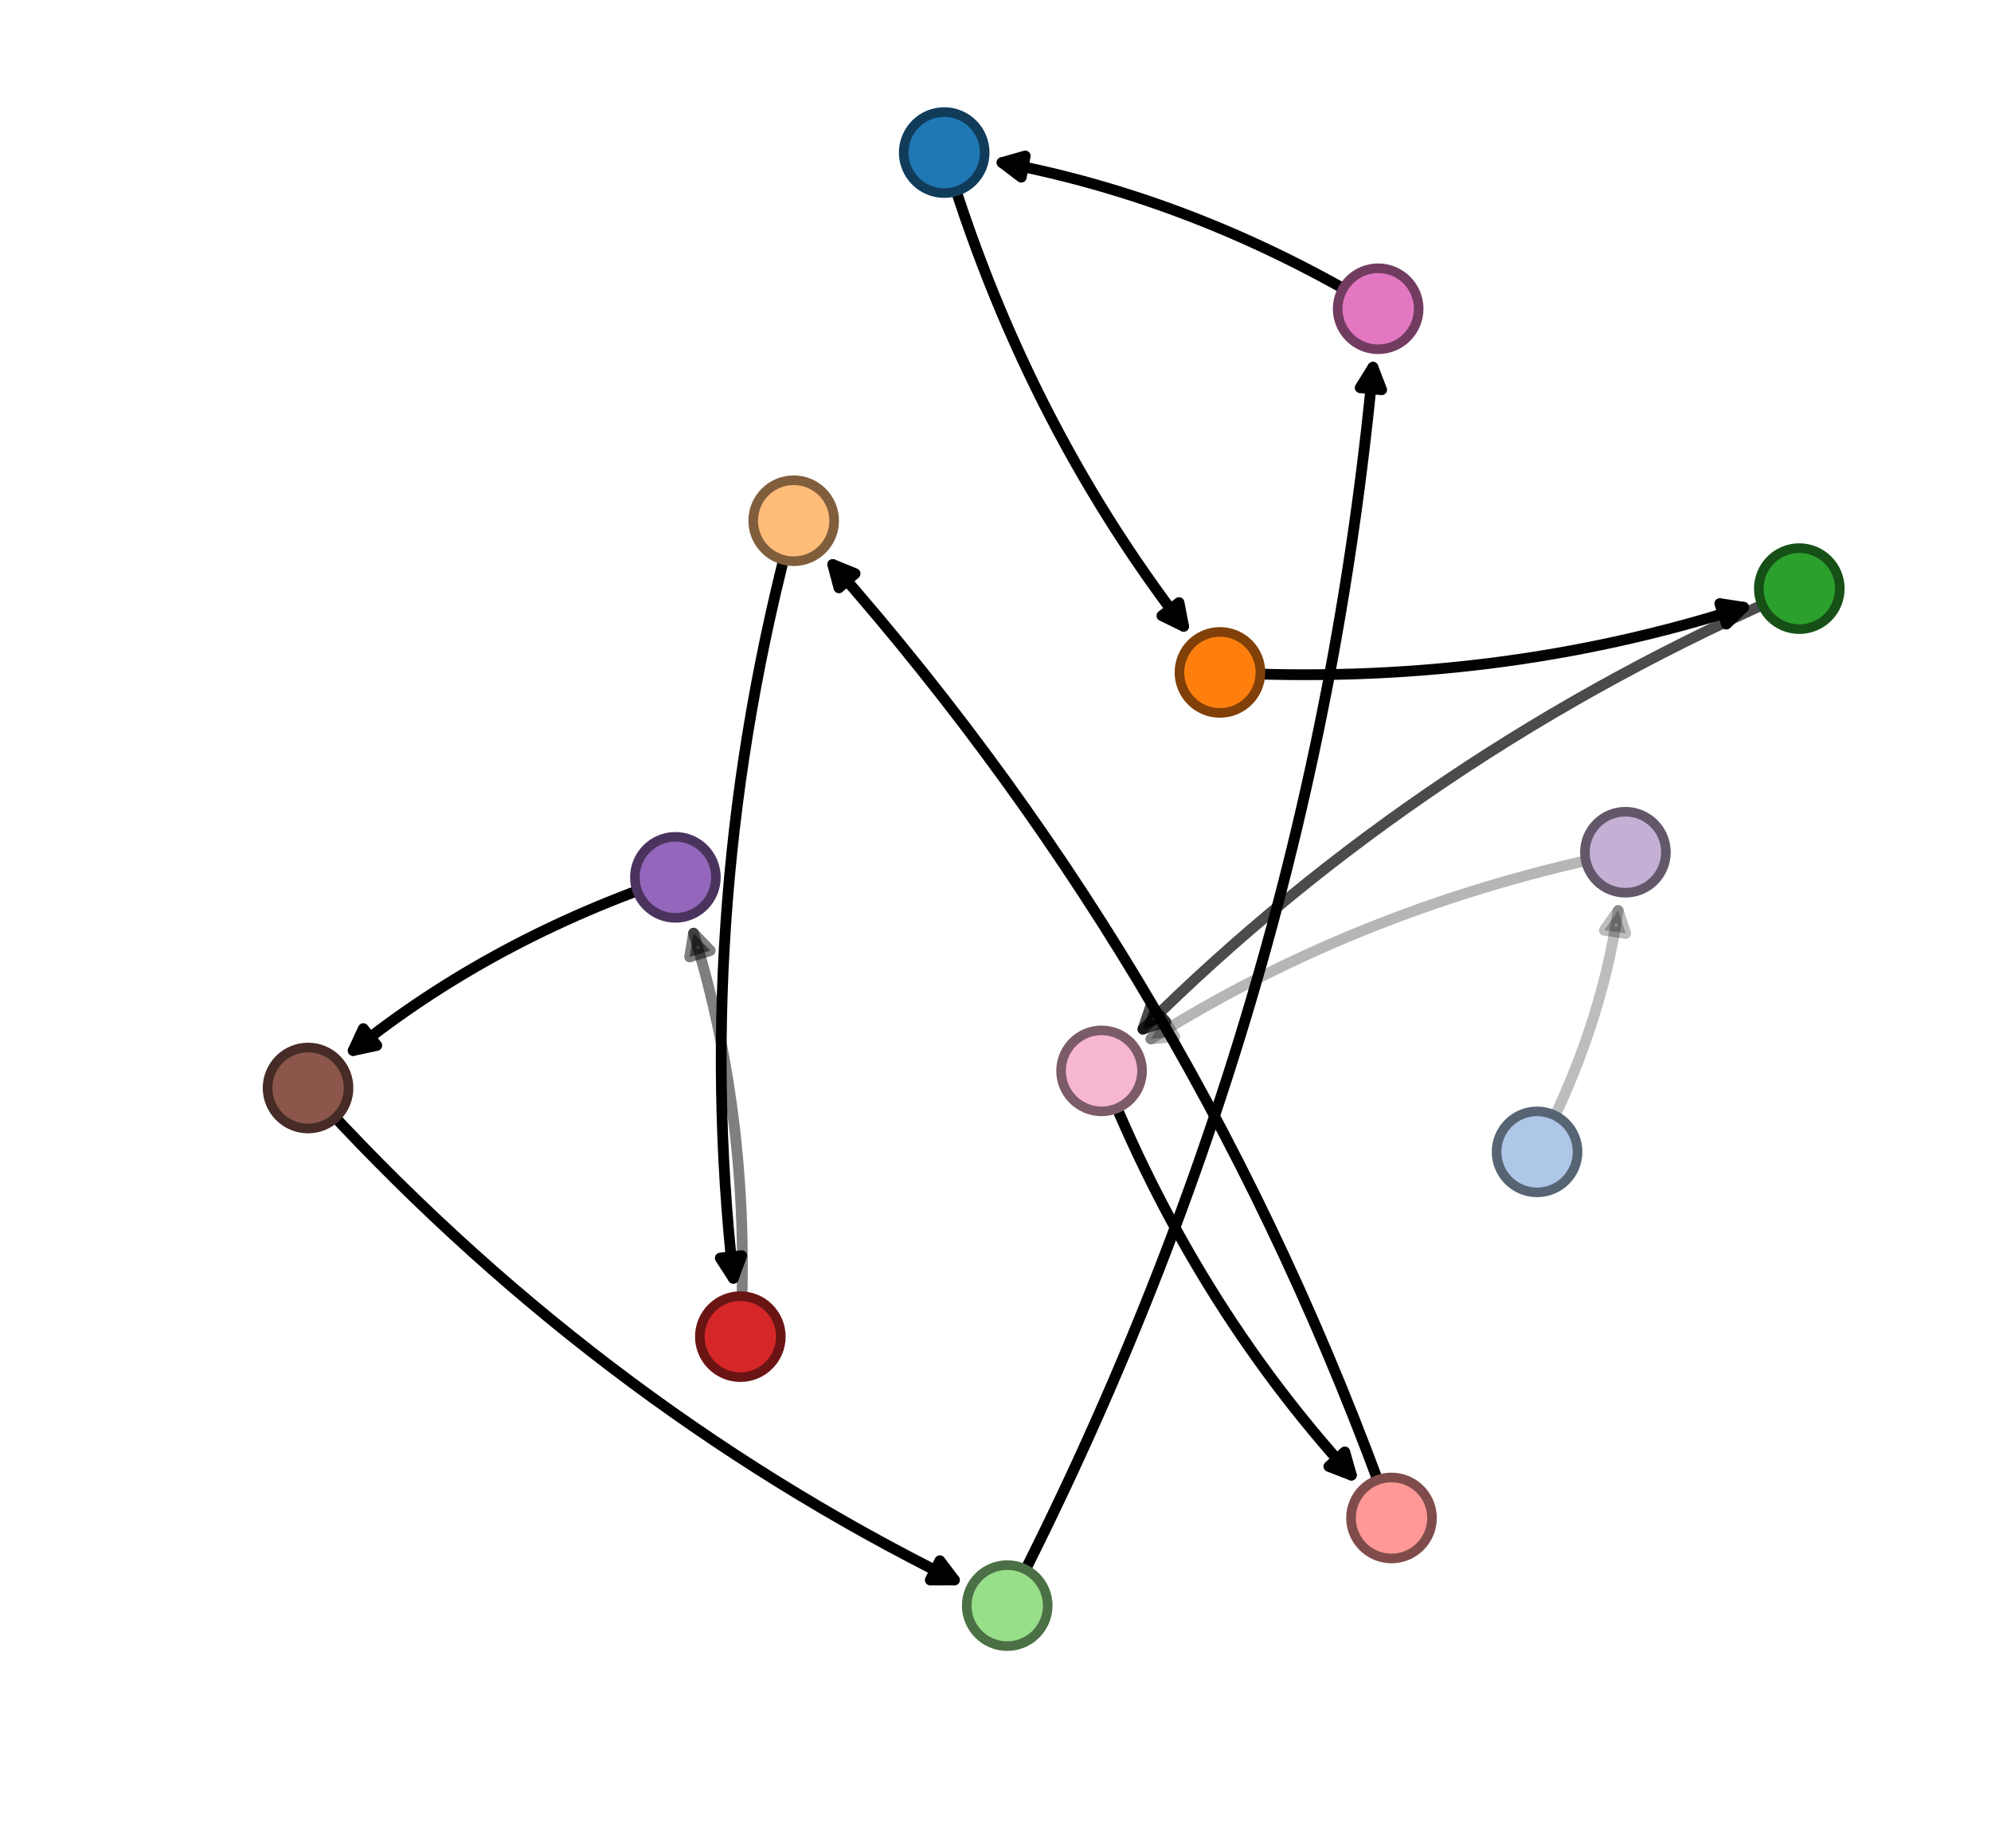 <?xml version="1.0" encoding="utf-8" standalone="no"?>
<!DOCTYPE svg PUBLIC "-//W3C//DTD SVG 1.1//EN"
  "http://www.w3.org/Graphics/SVG/1.1/DTD/svg11.dtd">
<!-- Created with matplotlib (https://matplotlib.org/) -->
<svg height="342.838pt" version="1.1" viewBox="0 0 369.42 342.838" width="369.42pt" xmlns="http://www.w3.org/2000/svg" xmlns:xlink="http://www.w3.org/1999/xlink">
 <defs>
  <style type="text/css">
*{stroke-linecap:butt;stroke-linejoin:round;}
  </style>
 </defs>
 <g id="figure_1">
  <g id="patch_1">
   <path d="M 0 342.838 
L 369.42 342.838 
L 369.42 0 
L 0 0 
z
" style="fill:none;"/>
  </g>
  <g id="axes_1">
   <g id="patch_2">
    <path clip-path="url(#p72d25cff7b)" d="M 255.713 57.278 
Q 222.071 36.983 185.928 30.159 
" style="fill:none;stroke:#000000;stroke-linecap:round;stroke-opacity:0.998;stroke-width:2;"/>
    <path clip-path="url(#p72d25cff7b)" d="M 189.487 32.867 
L 185.928 30.159 
L 190.229 28.936 
L 189.487 32.867 
z
" style="fill-opacity:0.998;stroke:#000000;stroke-linecap:round;stroke-opacity:0.998;stroke-width:2;"/>
   </g>
   <g id="patch_3">
    <path clip-path="url(#p72d25cff7b)" d="M 175.193 28.303 
Q 189.886 77.476 219.612 116.177 
" style="fill:none;stroke:#000000;stroke-linecap:round;stroke-opacity:0.999;stroke-width:2;"/>
    <path clip-path="url(#p72d25cff7b)" d="M 218.762 111.787 
L 219.612 116.177 
L 215.59 114.223 
L 218.762 111.787 
z
" style="fill-opacity:0.999;stroke:#000000;stroke-linecap:round;stroke-opacity:0.999;stroke-width:2;"/>
   </g>
   <g id="patch_4">
    <path clip-path="url(#p72d25cff7b)" d="M 57.158 201.837 
Q 109.505 259.605 177.082 293.097 
" style="fill:none;stroke:#000000;stroke-linecap:round;stroke-opacity:0.999;stroke-width:2;"/>
    <path clip-path="url(#p72d25cff7b)" d="M 174.387 289.529 
L 177.082 293.097 
L 172.61 293.113 
L 174.387 289.529 
z
" style="fill-opacity:0.999;stroke:#000000;stroke-linecap:round;stroke-opacity:0.999;stroke-width:2;"/>
   </g>
   <g id="patch_5">
    <path clip-path="url(#p72d25cff7b)" d="M 186.884 297.857 
Q 243.37 188.304 254.743 68.132 
" style="fill:none;stroke:#000000;stroke-linecap:round;stroke-width:2;"/>
    <path clip-path="url(#p72d25cff7b)" d="M 252.375 71.925 
L 254.743 68.132 
L 256.358 72.302 
L 252.375 71.925 
z
" style="stroke:#000000;stroke-linecap:round;stroke-width:2;"/>
   </g>
   <g id="patch_6">
    <path clip-path="url(#p72d25cff7b)" d="M 226.354 124.74 
Q 277.322 127.485 323.52 112.653 
" style="fill:none;stroke:#000000;stroke-linecap:round;stroke-opacity:0.99;stroke-width:2;"/>
    <path clip-path="url(#p72d25cff7b)" d="M 319.1 111.971 
L 323.52 112.653 
L 320.322 115.78 
L 319.1 111.971 
z
" style="fill-opacity:0.99;stroke:#000000;stroke-linecap:round;stroke-opacity:0.99;stroke-width:2;"/>
   </g>
   <g id="patch_7">
    <path clip-path="url(#p72d25cff7b)" d="M 137.365 247.959 
Q 139.613 208.49 128.688 173.113 
" style="fill:none;stroke:#000000;stroke-linecap:round;stroke-opacity:0.5;stroke-width:2;"/>
    <path clip-path="url(#p72d25cff7b)" d="M 127.958 177.525 
L 128.688 173.113 
L 131.78 176.345 
L 127.958 177.525 
z
" style="fill-opacity:0.5;stroke:#000000;stroke-linecap:round;stroke-opacity:0.5;stroke-width:2;"/>
   </g>
   <g id="patch_8">
    <path clip-path="url(#p72d25cff7b)" d="M 125.315 162.753 
Q 91.448 174.099 65.538 194.881 
" style="fill:none;stroke:#000000;stroke-linecap:round;stroke-opacity:0.999;stroke-width:2;"/>
    <path clip-path="url(#p72d25cff7b)" d="M 69.91 193.938 
L 65.538 194.881 
L 67.407 190.818 
L 69.91 193.938 
z
" style="fill-opacity:0.999;stroke:#000000;stroke-linecap:round;stroke-opacity:0.999;stroke-width:2;"/>
   </g>
   <g id="patch_9">
    <path clip-path="url(#p72d25cff7b)" d="M 125.315 162.753 
Q 125.315 162.753 125.315 162.753 
" style="fill:none;stroke:#000000;stroke-linecap:round;stroke-opacity:0.5;stroke-width:2;"/>
   </g>
   <g id="patch_10">
    <path clip-path="url(#p72d25cff7b)" d="M 147.264 96.6 
Q 128.306 167.098 136.07 237.137 
" style="fill:none;stroke:#000000;stroke-linecap:round;stroke-opacity:1;stroke-width:2;"/>
    <path clip-path="url(#p72d25cff7b)" d="M 137.617 232.941 
L 136.07 237.137 
L 133.642 233.382 
L 137.617 232.941 
z
" style="fill-opacity:1;stroke:#000000;stroke-linecap:round;stroke-opacity:1;stroke-width:2;"/>
   </g>
   <g id="patch_11">
    <path clip-path="url(#p72d25cff7b)" d="M 333.852 109.197 
Q 264.156 139.262 212.059 190.922 
" style="fill:none;stroke:#000000;stroke-linecap:round;stroke-opacity:0.704;stroke-width:2;"/>
    <path clip-path="url(#p72d25cff7b)" d="M 216.307 189.526 
L 212.059 190.922 
L 213.491 186.685 
L 216.307 189.526 
z
" style="fill-opacity:0.704;stroke:#000000;stroke-linecap:round;stroke-opacity:0.704;stroke-width:2;"/>
   </g>
   <g id="patch_12">
    <path clip-path="url(#p72d25cff7b)" d="M 258.187 281.599 
Q 222.682 182.09 154.515 104.729 
" style="fill:none;stroke:#000000;stroke-linecap:round;stroke-opacity:0.998;stroke-width:2;"/>
    <path clip-path="url(#p72d25cff7b)" d="M 155.659 109.052 
L 154.515 104.729 
L 158.66 106.408 
L 155.659 109.052 
z
" style="fill-opacity:0.998;stroke:#000000;stroke-linecap:round;stroke-opacity:0.998;stroke-width:2;"/>
   </g>
   <g id="patch_13">
    <path clip-path="url(#p72d25cff7b)" d="M 204.389 198.655 
Q 221.391 241.471 250.739 273.649 
" style="fill:none;stroke:#000000;stroke-linecap:round;stroke-opacity:0.999;stroke-width:2;"/>
    <path clip-path="url(#p72d25cff7b)" d="M 249.522 269.345 
L 250.739 273.649 
L 246.566 272.041 
L 249.522 269.345 
z
" style="fill-opacity:0.999;stroke:#000000;stroke-linecap:round;stroke-opacity:0.999;stroke-width:2;"/>
   </g>
   <g id="patch_14">
    <path clip-path="url(#p72d25cff7b)" d="M 285.194 213.682 
Q 285.194 213.682 285.194 213.682 
" style="fill:none;stroke:#000000;stroke-linecap:round;stroke-opacity:0.984;stroke-width:2;"/>
   </g>
   <g id="patch_15">
    <path clip-path="url(#p72d25cff7b)" d="M 285.194 213.682 
Q 296.924 191.38 300.243 168.906 
" style="fill:none;stroke:#000000;stroke-linecap:round;stroke-opacity:0.259;stroke-width:2;"/>
    <path clip-path="url(#p72d25cff7b)" d="M 297.68 172.571 
L 300.243 168.906 
L 301.637 173.156 
L 297.68 172.571 
z
" style="fill-opacity:0.259;stroke:#000000;stroke-linecap:round;stroke-opacity:0.259;stroke-width:2;"/>
   </g>
   <g id="patch_16">
    <path clip-path="url(#p72d25cff7b)" d="M 301.588 158.096 
Q 253.189 167.802 213.536 192.741 
" style="fill:none;stroke:#000000;stroke-linecap:round;stroke-opacity:0.286;stroke-width:2;"/>
    <path clip-path="url(#p72d25cff7b)" d="M 217.987 192.305 
L 213.536 192.741 
L 215.858 188.919 
L 217.987 192.305 
z
" style="fill-opacity:0.286;stroke:#000000;stroke-linecap:round;stroke-opacity:0.286;stroke-width:2;"/>
   </g>
   <g id="patch_17">
    <path clip-path="url(#p72d25cff7b)" d="M 301.588 158.096 
Q 301.588 158.096 301.588 158.096 
" style="fill:none;stroke:#000000;stroke-linecap:round;stroke-opacity:0.599;stroke-width:2;"/>
   </g>
   <g id="PathCollection_1">
    <defs>
     <path d="M 0 7.906 
C 2.097 7.906 4.108 7.073 5.59 5.59 
C 7.073 4.108 7.906 2.097 7.906 0 
C 7.906 -2.097 7.073 -4.108 5.59 -5.59 
C 4.108 -7.073 2.097 -7.906 0 -7.906 
C -2.097 -7.906 -4.108 -7.073 -5.59 -5.59 
C -7.073 -4.108 -7.906 -2.097 -7.906 0 
C -7.906 2.097 -7.073 4.108 -5.59 5.59 
C -4.108 7.073 -2.097 7.906 0 7.906 
z
" id="C0_0_2b5922f255"/>
    </defs>
    <g clip-path="url(#p72d25cff7b)">
     <use style="fill:#723c61;stroke:#723c61;" x="255.713" xlink:href="#C0_0_2b5922f255" y="57.278"/>
    </g>
    <g clip-path="url(#p72d25cff7b)">
     <use style="fill:#103c5a;stroke:#103c5a;" x="175.193" xlink:href="#C0_0_2b5922f255" y="28.303"/>
    </g>
    <g clip-path="url(#p72d25cff7b)">
     <use style="fill:#462b26;stroke:#462b26;" x="57.158" xlink:href="#C0_0_2b5922f255" y="201.837"/>
    </g>
    <g clip-path="url(#p72d25cff7b)">
     <use style="fill:#4c7045;stroke:#4c7045;" x="186.884" xlink:href="#C0_0_2b5922f255" y="297.857"/>
    </g>
    <g clip-path="url(#p72d25cff7b)">
     <use style="fill:#804007;stroke:#804007;" x="226.354" xlink:href="#C0_0_2b5922f255" y="124.74"/>
    </g>
    <g clip-path="url(#p72d25cff7b)">
     <use style="fill:#6b1414;stroke:#6b1414;" x="137.365" xlink:href="#C0_0_2b5922f255" y="247.959"/>
    </g>
    <g clip-path="url(#p72d25cff7b)">
     <use style="fill:#4a345e;stroke:#4a345e;" x="125.315" xlink:href="#C0_0_2b5922f255" y="162.753"/>
    </g>
    <g clip-path="url(#p72d25cff7b)">
     <use style="fill:#805e3c;stroke:#805e3c;" x="147.264" xlink:href="#C0_0_2b5922f255" y="96.6"/>
    </g>
    <g clip-path="url(#p72d25cff7b)">
     <use style="fill:#165016;stroke:#165016;" x="333.852" xlink:href="#C0_0_2b5922f255" y="109.197"/>
    </g>
    <g clip-path="url(#p72d25cff7b)">
     <use style="fill:#804c4b;stroke:#804c4b;" x="258.187" xlink:href="#C0_0_2b5922f255" y="281.599"/>
    </g>
    <g clip-path="url(#p72d25cff7b)">
     <use style="fill:#7c5b69;stroke:#7c5b69;" x="204.389" xlink:href="#C0_0_2b5922f255" y="198.655"/>
    </g>
    <g clip-path="url(#p72d25cff7b)">
     <use style="fill:#576474;stroke:#576474;" x="285.194" xlink:href="#C0_0_2b5922f255" y="213.682"/>
    </g>
    <g clip-path="url(#p72d25cff7b)">
     <use style="fill:#62586a;stroke:#62586a;" x="301.588" xlink:href="#C0_0_2b5922f255" y="158.096"/>
    </g>
   </g>
   <g id="PathCollection_2">
    <defs>
     <path d="M 0 6.124 
C 1.624 6.124 3.182 5.478 4.33 4.33 
C 5.478 3.182 6.124 1.624 6.124 0 
C 6.124 -1.624 5.478 -3.182 4.33 -4.33 
C 3.182 -5.478 1.624 -6.124 0 -6.124 
C -1.624 -6.124 -3.182 -5.478 -4.33 -4.33 
C -5.478 -3.182 -6.124 -1.624 -6.124 0 
C -6.124 1.624 -5.478 3.182 -4.33 4.33 
C -3.182 5.478 -1.624 6.124 0 6.124 
z
" id="C1_0_4f0d75cc00"/>
    </defs>
    <g clip-path="url(#p72d25cff7b)">
     <use style="fill:#e377c2;stroke:#e377c2;" x="255.713" xlink:href="#C1_0_4f0d75cc00" y="57.278"/>
    </g>
    <g clip-path="url(#p72d25cff7b)">
     <use style="fill:#1f77b4;stroke:#1f77b4;" x="175.193" xlink:href="#C1_0_4f0d75cc00" y="28.303"/>
    </g>
    <g clip-path="url(#p72d25cff7b)">
     <use style="fill:#8c564b;stroke:#8c564b;" x="57.158" xlink:href="#C1_0_4f0d75cc00" y="201.837"/>
    </g>
    <g clip-path="url(#p72d25cff7b)">
     <use style="fill:#98df8a;stroke:#98df8a;" x="186.884" xlink:href="#C1_0_4f0d75cc00" y="297.857"/>
    </g>
    <g clip-path="url(#p72d25cff7b)">
     <use style="fill:#ff7f0e;stroke:#ff7f0e;" x="226.354" xlink:href="#C1_0_4f0d75cc00" y="124.74"/>
    </g>
    <g clip-path="url(#p72d25cff7b)">
     <use style="fill:#d62728;stroke:#d62728;" x="137.365" xlink:href="#C1_0_4f0d75cc00" y="247.959"/>
    </g>
    <g clip-path="url(#p72d25cff7b)">
     <use style="fill:#9467bd;stroke:#9467bd;" x="125.315" xlink:href="#C1_0_4f0d75cc00" y="162.753"/>
    </g>
    <g clip-path="url(#p72d25cff7b)">
     <use style="fill:#ffbb78;stroke:#ffbb78;" x="147.264" xlink:href="#C1_0_4f0d75cc00" y="96.6"/>
    </g>
    <g clip-path="url(#p72d25cff7b)">
     <use style="fill:#2ca02c;stroke:#2ca02c;" x="333.852" xlink:href="#C1_0_4f0d75cc00" y="109.197"/>
    </g>
    <g clip-path="url(#p72d25cff7b)">
     <use style="fill:#ff9896;stroke:#ff9896;" x="258.187" xlink:href="#C1_0_4f0d75cc00" y="281.599"/>
    </g>
    <g clip-path="url(#p72d25cff7b)">
     <use style="fill:#f7b6d2;stroke:#f7b6d2;" x="204.389" xlink:href="#C1_0_4f0d75cc00" y="198.655"/>
    </g>
    <g clip-path="url(#p72d25cff7b)">
     <use style="fill:#aec7e8;stroke:#aec7e8;" x="285.194" xlink:href="#C1_0_4f0d75cc00" y="213.682"/>
    </g>
    <g clip-path="url(#p72d25cff7b)">
     <use style="fill:#c5b0d5;stroke:#c5b0d5;" x="301.588" xlink:href="#C1_0_4f0d75cc00" y="158.096"/>
    </g>
   </g>
  </g>
 </g>
 <defs>
  <clipPath id="p72d25cff7b">
   <rect height="326.16" width="334.8" x="28.105" y="-0"/>
  </clipPath>
 </defs>
</svg>
